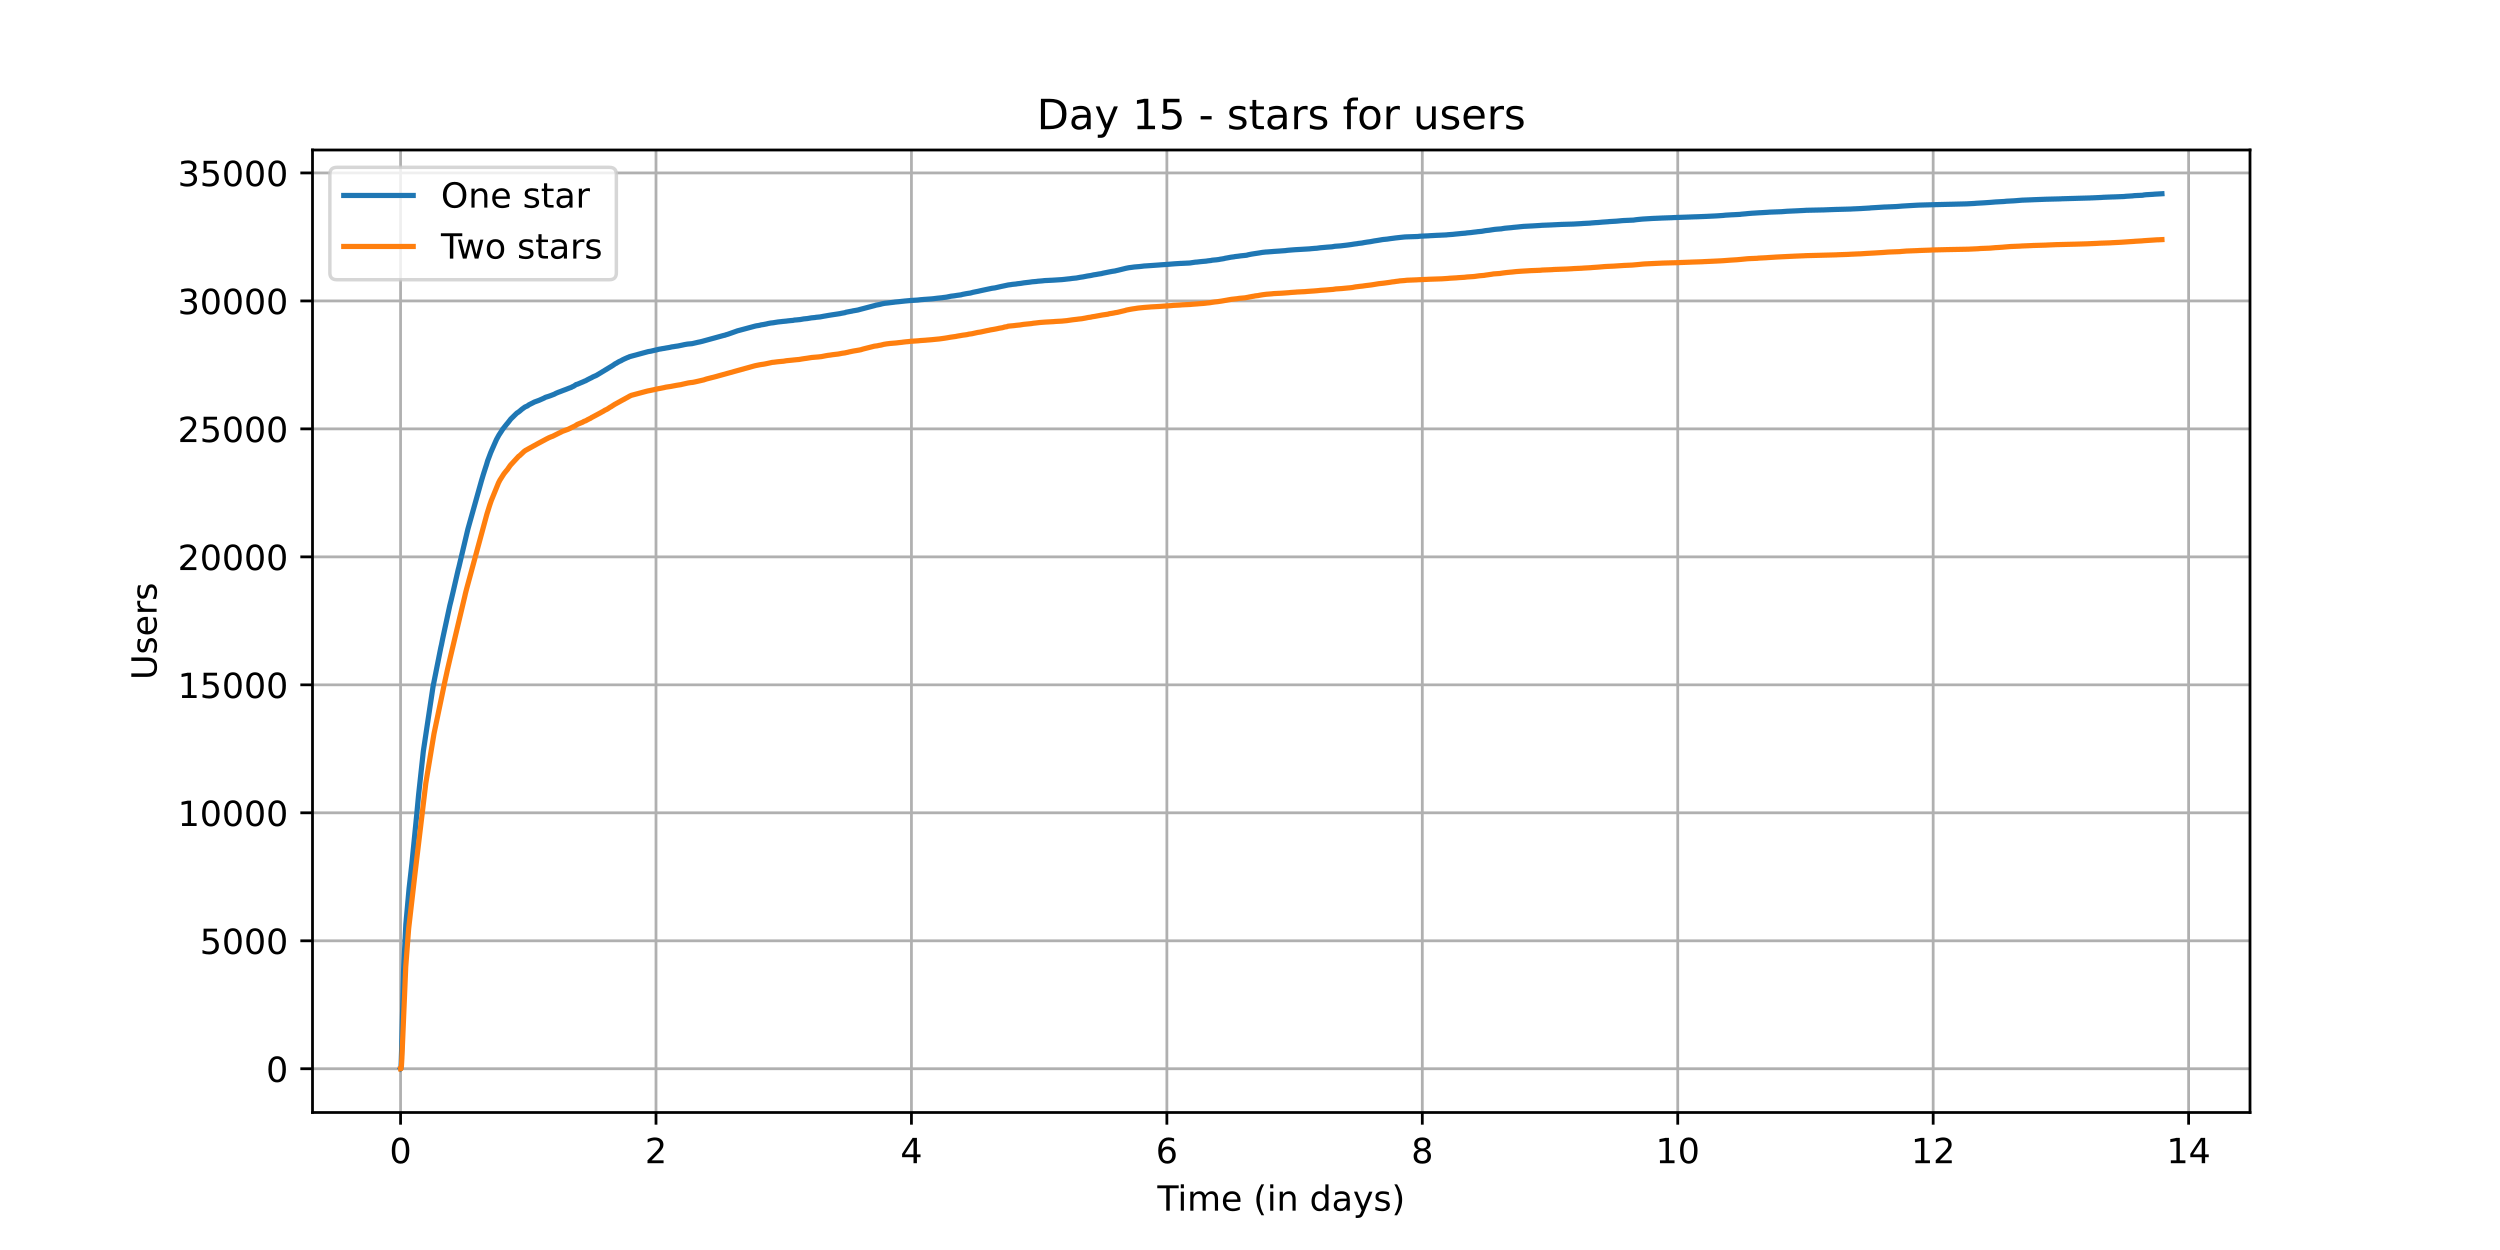 <?xml version="1.0" encoding="utf-8" standalone="no"?>
<!DOCTYPE svg PUBLIC "-//W3C//DTD SVG 1.1//EN"
  "http://www.w3.org/Graphics/SVG/1.1/DTD/svg11.dtd">
<!-- Created with matplotlib (https://matplotlib.org/) -->
<svg height="360pt" version="1.1" viewBox="0 0 720 360" width="720pt" xmlns="http://www.w3.org/2000/svg" xmlns:xlink="http://www.w3.org/1999/xlink">
 <defs>
  <style type="text/css">*{stroke-linecap:butt;stroke-linejoin:round;}</style>
 </defs>
 <g id="figure_1">
  <g id="patch_1">
   <path d="M 0 360 
L 720 360 
L 720 0 
L 0 0 
z
" style="fill:#ffffff;"/>
  </g>
  <g id="axes_1">
   <g id="patch_2">
    <path d="M 90 320.4 
L 648 320.4 
L 648 43.2 
L 90 43.2 
z
" style="fill:#ffffff;"/>
   </g>
   <g id="matplotlib.axis_1">
    <g id="xtick_1">
     <g id="line2d_1">
      <path clip-path="url(#p7040fe9ac1)" d="M 115.364 320.4 
L 115.364 43.2 
" style="fill:none;stroke:#b0b0b0;stroke-linecap:square;stroke-width:0.8;"/>
     </g>
     <g id="line2d_2">
      <defs>
       <path d="M 0 0 
L 0 3.5 
" id="m695f74aeda" style="stroke:#000000;stroke-width:0.8;"/>
      </defs>
      <g>
       <use style="stroke:#000000;stroke-width:0.8;" x="115.364" xlink:href="#m695f74aeda" y="320.4"/>
      </g>
     </g>
     <g id="text_1">
      <!-- 0 -->
      <g transform="translate(112.182 334.998)scale(0.1 -0.1)">
       <defs>
        <path d="M 31.781 66.406 
Q 24.172 66.406 20.328 58.906 
Q 16.5 51.422 16.5 36.375 
Q 16.5 21.391 20.328 13.891 
Q 24.172 6.391 31.781 6.391 
Q 39.453 6.391 43.281 13.891 
Q 47.125 21.391 47.125 36.375 
Q 47.125 51.422 43.281 58.906 
Q 39.453 66.406 31.781 66.406 
z
M 31.781 74.219 
Q 44.047 74.219 50.516 64.516 
Q 56.984 54.828 56.984 36.375 
Q 56.984 17.969 50.516 8.266 
Q 44.047 -1.422 31.781 -1.422 
Q 19.531 -1.422 13.062 8.266 
Q 6.594 17.969 6.594 36.375 
Q 6.594 54.828 13.062 64.516 
Q 19.531 74.219 31.781 74.219 
z
" id="DejaVuSans-48"/>
       </defs>
       <use xlink:href="#DejaVuSans-48"/>
      </g>
     </g>
    </g>
    <g id="xtick_2">
     <g id="line2d_3">
      <path clip-path="url(#p7040fe9ac1)" d="M 188.929 320.4 
L 188.929 43.2 
" style="fill:none;stroke:#b0b0b0;stroke-linecap:square;stroke-width:0.8;"/>
     </g>
     <g id="line2d_4">
      <g>
       <use style="stroke:#000000;stroke-width:0.8;" x="188.929" xlink:href="#m695f74aeda" y="320.4"/>
      </g>
     </g>
     <g id="text_2">
      <!-- 2 -->
      <g transform="translate(185.747 334.998)scale(0.1 -0.1)">
       <defs>
        <path d="M 19.188 8.297 
L 53.609 8.297 
L 53.609 0 
L 7.328 0 
L 7.328 8.297 
Q 12.938 14.109 22.625 23.891 
Q 32.328 33.688 34.812 36.531 
Q 39.547 41.844 41.422 45.531 
Q 43.312 49.219 43.312 52.781 
Q 43.312 58.594 39.234 62.25 
Q 35.156 65.922 28.609 65.922 
Q 23.969 65.922 18.812 64.312 
Q 13.672 62.703 7.812 59.422 
L 7.812 69.391 
Q 13.766 71.781 18.938 73 
Q 24.125 74.219 28.422 74.219 
Q 39.75 74.219 46.484 68.547 
Q 53.219 62.891 53.219 53.422 
Q 53.219 48.922 51.531 44.891 
Q 49.859 40.875 45.406 35.406 
Q 44.188 33.984 37.641 27.219 
Q 31.109 20.453 19.188 8.297 
z
" id="DejaVuSans-50"/>
       </defs>
       <use xlink:href="#DejaVuSans-50"/>
      </g>
     </g>
    </g>
    <g id="xtick_3">
     <g id="line2d_5">
      <path clip-path="url(#p7040fe9ac1)" d="M 262.494 320.4 
L 262.494 43.2 
" style="fill:none;stroke:#b0b0b0;stroke-linecap:square;stroke-width:0.8;"/>
     </g>
     <g id="line2d_6">
      <g>
       <use style="stroke:#000000;stroke-width:0.8;" x="262.494" xlink:href="#m695f74aeda" y="320.4"/>
      </g>
     </g>
     <g id="text_3">
      <!-- 4 -->
      <g transform="translate(259.312 334.998)scale(0.1 -0.1)">
       <defs>
        <path d="M 37.797 64.312 
L 12.891 25.391 
L 37.797 25.391 
z
M 35.203 72.906 
L 47.609 72.906 
L 47.609 25.391 
L 58.016 25.391 
L 58.016 17.188 
L 47.609 17.188 
L 47.609 0 
L 37.797 0 
L 37.797 17.188 
L 4.891 17.188 
L 4.891 26.703 
z
" id="DejaVuSans-52"/>
       </defs>
       <use xlink:href="#DejaVuSans-52"/>
      </g>
     </g>
    </g>
    <g id="xtick_4">
     <g id="line2d_7">
      <path clip-path="url(#p7040fe9ac1)" d="M 336.059 320.4 
L 336.059 43.2 
" style="fill:none;stroke:#b0b0b0;stroke-linecap:square;stroke-width:0.8;"/>
     </g>
     <g id="line2d_8">
      <g>
       <use style="stroke:#000000;stroke-width:0.8;" x="336.059" xlink:href="#m695f74aeda" y="320.4"/>
      </g>
     </g>
     <g id="text_4">
      <!-- 6 -->
      <g transform="translate(332.877 334.998)scale(0.1 -0.1)">
       <defs>
        <path d="M 33.016 40.375 
Q 26.375 40.375 22.484 35.828 
Q 18.609 31.297 18.609 23.391 
Q 18.609 15.531 22.484 10.953 
Q 26.375 6.391 33.016 6.391 
Q 39.656 6.391 43.531 10.953 
Q 47.406 15.531 47.406 23.391 
Q 47.406 31.297 43.531 35.828 
Q 39.656 40.375 33.016 40.375 
z
M 52.594 71.297 
L 52.594 62.312 
Q 48.875 64.062 45.094 64.984 
Q 41.312 65.922 37.594 65.922 
Q 27.828 65.922 22.672 59.328 
Q 17.531 52.734 16.797 39.406 
Q 19.672 43.656 24.016 45.922 
Q 28.375 48.188 33.594 48.188 
Q 44.578 48.188 50.953 41.516 
Q 57.328 34.859 57.328 23.391 
Q 57.328 12.156 50.688 5.359 
Q 44.047 -1.422 33.016 -1.422 
Q 20.359 -1.422 13.672 8.266 
Q 6.984 17.969 6.984 36.375 
Q 6.984 53.656 15.188 63.938 
Q 23.391 74.219 37.203 74.219 
Q 40.922 74.219 44.703 73.484 
Q 48.484 72.75 52.594 71.297 
z
" id="DejaVuSans-54"/>
       </defs>
       <use xlink:href="#DejaVuSans-54"/>
      </g>
     </g>
    </g>
    <g id="xtick_5">
     <g id="line2d_9">
      <path clip-path="url(#p7040fe9ac1)" d="M 409.624 320.4 
L 409.624 43.2 
" style="fill:none;stroke:#b0b0b0;stroke-linecap:square;stroke-width:0.8;"/>
     </g>
     <g id="line2d_10">
      <g>
       <use style="stroke:#000000;stroke-width:0.8;" x="409.624" xlink:href="#m695f74aeda" y="320.4"/>
      </g>
     </g>
     <g id="text_5">
      <!-- 8 -->
      <g transform="translate(406.442 334.998)scale(0.1 -0.1)">
       <defs>
        <path d="M 31.781 34.625 
Q 24.75 34.625 20.719 30.859 
Q 16.703 27.094 16.703 20.516 
Q 16.703 13.922 20.719 10.156 
Q 24.75 6.391 31.781 6.391 
Q 38.812 6.391 42.859 10.172 
Q 46.922 13.969 46.922 20.516 
Q 46.922 27.094 42.891 30.859 
Q 38.875 34.625 31.781 34.625 
z
M 21.922 38.812 
Q 15.578 40.375 12.031 44.719 
Q 8.5 49.078 8.5 55.328 
Q 8.5 64.062 14.719 69.141 
Q 20.953 74.219 31.781 74.219 
Q 42.672 74.219 48.875 69.141 
Q 55.078 64.062 55.078 55.328 
Q 55.078 49.078 51.531 44.719 
Q 48 40.375 41.703 38.812 
Q 48.828 37.156 52.797 32.312 
Q 56.781 27.484 56.781 20.516 
Q 56.781 9.906 50.312 4.234 
Q 43.844 -1.422 31.781 -1.422 
Q 19.734 -1.422 13.25 4.234 
Q 6.781 9.906 6.781 20.516 
Q 6.781 27.484 10.781 32.312 
Q 14.797 37.156 21.922 38.812 
z
M 18.312 54.391 
Q 18.312 48.734 21.844 45.562 
Q 25.391 42.391 31.781 42.391 
Q 38.141 42.391 41.719 45.562 
Q 45.312 48.734 45.312 54.391 
Q 45.312 60.062 41.719 63.234 
Q 38.141 66.406 31.781 66.406 
Q 25.391 66.406 21.844 63.234 
Q 18.312 60.062 18.312 54.391 
z
" id="DejaVuSans-56"/>
       </defs>
       <use xlink:href="#DejaVuSans-56"/>
      </g>
     </g>
    </g>
    <g id="xtick_6">
     <g id="line2d_11">
      <path clip-path="url(#p7040fe9ac1)" d="M 483.189 320.4 
L 483.189 43.2 
" style="fill:none;stroke:#b0b0b0;stroke-linecap:square;stroke-width:0.8;"/>
     </g>
     <g id="line2d_12">
      <g>
       <use style="stroke:#000000;stroke-width:0.8;" x="483.189" xlink:href="#m695f74aeda" y="320.4"/>
      </g>
     </g>
     <g id="text_6">
      <!-- 10 -->
      <g transform="translate(476.826 334.998)scale(0.1 -0.1)">
       <defs>
        <path d="M 12.406 8.297 
L 28.516 8.297 
L 28.516 63.922 
L 10.984 60.406 
L 10.984 69.391 
L 28.422 72.906 
L 38.281 72.906 
L 38.281 8.297 
L 54.391 8.297 
L 54.391 0 
L 12.406 0 
z
" id="DejaVuSans-49"/>
       </defs>
       <use xlink:href="#DejaVuSans-49"/>
       <use x="63.623" xlink:href="#DejaVuSans-48"/>
      </g>
     </g>
    </g>
    <g id="xtick_7">
     <g id="line2d_13">
      <path clip-path="url(#p7040fe9ac1)" d="M 556.754 320.4 
L 556.754 43.2 
" style="fill:none;stroke:#b0b0b0;stroke-linecap:square;stroke-width:0.8;"/>
     </g>
     <g id="line2d_14">
      <g>
       <use style="stroke:#000000;stroke-width:0.8;" x="556.754" xlink:href="#m695f74aeda" y="320.4"/>
      </g>
     </g>
     <g id="text_7">
      <!-- 12 -->
      <g transform="translate(550.391 334.998)scale(0.1 -0.1)">
       <use xlink:href="#DejaVuSans-49"/>
       <use x="63.623" xlink:href="#DejaVuSans-50"/>
      </g>
     </g>
    </g>
    <g id="xtick_8">
     <g id="line2d_15">
      <path clip-path="url(#p7040fe9ac1)" d="M 630.319 320.4 
L 630.319 43.2 
" style="fill:none;stroke:#b0b0b0;stroke-linecap:square;stroke-width:0.8;"/>
     </g>
     <g id="line2d_16">
      <g>
       <use style="stroke:#000000;stroke-width:0.8;" x="630.319" xlink:href="#m695f74aeda" y="320.4"/>
      </g>
     </g>
     <g id="text_8">
      <!-- 14 -->
      <g transform="translate(623.956 334.998)scale(0.1 -0.1)">
       <use xlink:href="#DejaVuSans-49"/>
       <use x="63.623" xlink:href="#DejaVuSans-52"/>
      </g>
     </g>
    </g>
    <g id="text_9">
     <!-- Time (in days) -->
     <g transform="translate(333.327 348.677)scale(0.1 -0.1)">
      <defs>
       <path d="M -0.297 72.906 
L 61.375 72.906 
L 61.375 64.594 
L 35.5 64.594 
L 35.5 0 
L 25.594 0 
L 25.594 64.594 
L -0.297 64.594 
z
" id="DejaVuSans-84"/>
       <path d="M 9.422 54.688 
L 18.406 54.688 
L 18.406 0 
L 9.422 0 
z
M 9.422 75.984 
L 18.406 75.984 
L 18.406 64.594 
L 9.422 64.594 
z
" id="DejaVuSans-105"/>
       <path d="M 52 44.188 
Q 55.375 50.25 60.062 53.125 
Q 64.75 56 71.094 56 
Q 79.641 56 84.281 50.016 
Q 88.922 44.047 88.922 33.016 
L 88.922 0 
L 79.891 0 
L 79.891 32.719 
Q 79.891 40.578 77.094 44.375 
Q 74.312 48.188 68.609 48.188 
Q 61.625 48.188 57.562 43.547 
Q 53.516 38.922 53.516 30.906 
L 53.516 0 
L 44.484 0 
L 44.484 32.719 
Q 44.484 40.625 41.703 44.406 
Q 38.922 48.188 33.109 48.188 
Q 26.219 48.188 22.156 43.531 
Q 18.109 38.875 18.109 30.906 
L 18.109 0 
L 9.078 0 
L 9.078 54.688 
L 18.109 54.688 
L 18.109 46.188 
Q 21.188 51.219 25.484 53.609 
Q 29.781 56 35.688 56 
Q 41.656 56 45.828 52.969 
Q 50 49.953 52 44.188 
z
" id="DejaVuSans-109"/>
       <path d="M 56.203 29.594 
L 56.203 25.203 
L 14.891 25.203 
Q 15.484 15.922 20.484 11.062 
Q 25.484 6.203 34.422 6.203 
Q 39.594 6.203 44.453 7.469 
Q 49.312 8.734 54.109 11.281 
L 54.109 2.781 
Q 49.266 0.734 44.188 -0.344 
Q 39.109 -1.422 33.891 -1.422 
Q 20.797 -1.422 13.156 6.188 
Q 5.516 13.812 5.516 26.812 
Q 5.516 40.234 12.766 48.109 
Q 20.016 56 32.328 56 
Q 43.359 56 49.781 48.891 
Q 56.203 41.797 56.203 29.594 
z
M 47.219 32.234 
Q 47.125 39.594 43.094 43.984 
Q 39.062 48.391 32.422 48.391 
Q 24.906 48.391 20.391 44.141 
Q 15.875 39.891 15.188 32.172 
z
" id="DejaVuSans-101"/>
       <path id="DejaVuSans-32"/>
       <path d="M 31 75.875 
Q 24.469 64.656 21.281 53.656 
Q 18.109 42.672 18.109 31.391 
Q 18.109 20.125 21.312 9.062 
Q 24.516 -2 31 -13.188 
L 23.188 -13.188 
Q 15.875 -1.703 12.234 9.375 
Q 8.594 20.453 8.594 31.391 
Q 8.594 42.281 12.203 53.312 
Q 15.828 64.359 23.188 75.875 
z
" id="DejaVuSans-40"/>
       <path d="M 54.891 33.016 
L 54.891 0 
L 45.906 0 
L 45.906 32.719 
Q 45.906 40.484 42.875 44.328 
Q 39.844 48.188 33.797 48.188 
Q 26.516 48.188 22.312 43.547 
Q 18.109 38.922 18.109 30.906 
L 18.109 0 
L 9.078 0 
L 9.078 54.688 
L 18.109 54.688 
L 18.109 46.188 
Q 21.344 51.125 25.703 53.562 
Q 30.078 56 35.797 56 
Q 45.219 56 50.047 50.172 
Q 54.891 44.344 54.891 33.016 
z
" id="DejaVuSans-110"/>
       <path d="M 45.406 46.391 
L 45.406 75.984 
L 54.391 75.984 
L 54.391 0 
L 45.406 0 
L 45.406 8.203 
Q 42.578 3.328 38.25 0.953 
Q 33.938 -1.422 27.875 -1.422 
Q 17.969 -1.422 11.734 6.484 
Q 5.516 14.406 5.516 27.297 
Q 5.516 40.188 11.734 48.094 
Q 17.969 56 27.875 56 
Q 33.938 56 38.25 53.625 
Q 42.578 51.266 45.406 46.391 
z
M 14.797 27.297 
Q 14.797 17.391 18.875 11.75 
Q 22.953 6.109 30.078 6.109 
Q 37.203 6.109 41.297 11.75 
Q 45.406 17.391 45.406 27.297 
Q 45.406 37.203 41.297 42.844 
Q 37.203 48.484 30.078 48.484 
Q 22.953 48.484 18.875 42.844 
Q 14.797 37.203 14.797 27.297 
z
" id="DejaVuSans-100"/>
       <path d="M 34.281 27.484 
Q 23.391 27.484 19.188 25 
Q 14.984 22.516 14.984 16.5 
Q 14.984 11.719 18.141 8.906 
Q 21.297 6.109 26.703 6.109 
Q 34.188 6.109 38.703 11.406 
Q 43.219 16.703 43.219 25.484 
L 43.219 27.484 
z
M 52.203 31.203 
L 52.203 0 
L 43.219 0 
L 43.219 8.297 
Q 40.141 3.328 35.547 0.953 
Q 30.953 -1.422 24.312 -1.422 
Q 15.922 -1.422 10.953 3.297 
Q 6 8.016 6 15.922 
Q 6 25.141 12.172 29.828 
Q 18.359 34.516 30.609 34.516 
L 43.219 34.516 
L 43.219 35.406 
Q 43.219 41.609 39.141 45 
Q 35.062 48.391 27.688 48.391 
Q 23 48.391 18.547 47.266 
Q 14.109 46.141 10.016 43.891 
L 10.016 52.203 
Q 14.938 54.109 19.578 55.047 
Q 24.219 56 28.609 56 
Q 40.484 56 46.344 49.844 
Q 52.203 43.703 52.203 31.203 
z
" id="DejaVuSans-97"/>
       <path d="M 32.172 -5.078 
Q 28.375 -14.844 24.75 -17.812 
Q 21.141 -20.797 15.094 -20.797 
L 7.906 -20.797 
L 7.906 -13.281 
L 13.188 -13.281 
Q 16.891 -13.281 18.938 -11.516 
Q 21 -9.766 23.484 -3.219 
L 25.094 0.875 
L 2.984 54.688 
L 12.5 54.688 
L 29.594 11.922 
L 46.688 54.688 
L 56.203 54.688 
z
" id="DejaVuSans-121"/>
       <path d="M 44.281 53.078 
L 44.281 44.578 
Q 40.484 46.531 36.375 47.5 
Q 32.281 48.484 27.875 48.484 
Q 21.188 48.484 17.844 46.438 
Q 14.5 44.391 14.5 40.281 
Q 14.5 37.156 16.891 35.375 
Q 19.281 33.594 26.516 31.984 
L 29.594 31.297 
Q 39.156 29.25 43.188 25.516 
Q 47.219 21.781 47.219 15.094 
Q 47.219 7.469 41.188 3.016 
Q 35.156 -1.422 24.609 -1.422 
Q 20.219 -1.422 15.453 -0.562 
Q 10.688 0.297 5.422 2 
L 5.422 11.281 
Q 10.406 8.688 15.234 7.391 
Q 20.062 6.109 24.812 6.109 
Q 31.156 6.109 34.562 8.281 
Q 37.984 10.453 37.984 14.406 
Q 37.984 18.062 35.516 20.016 
Q 33.062 21.969 24.703 23.781 
L 21.578 24.516 
Q 13.234 26.266 9.516 29.906 
Q 5.812 33.547 5.812 39.891 
Q 5.812 47.609 11.281 51.797 
Q 16.75 56 26.812 56 
Q 31.781 56 36.172 55.266 
Q 40.578 54.547 44.281 53.078 
z
" id="DejaVuSans-115"/>
       <path d="M 8.016 75.875 
L 15.828 75.875 
Q 23.141 64.359 26.781 53.312 
Q 30.422 42.281 30.422 31.391 
Q 30.422 20.453 26.781 9.375 
Q 23.141 -1.703 15.828 -13.188 
L 8.016 -13.188 
Q 14.5 -2 17.703 9.062 
Q 20.906 20.125 20.906 31.391 
Q 20.906 42.672 17.703 53.656 
Q 14.5 64.656 8.016 75.875 
z
" id="DejaVuSans-41"/>
      </defs>
      <use xlink:href="#DejaVuSans-84"/>
      <use x="57.959" xlink:href="#DejaVuSans-105"/>
      <use x="85.742" xlink:href="#DejaVuSans-109"/>
      <use x="183.154" xlink:href="#DejaVuSans-101"/>
      <use x="244.678" xlink:href="#DejaVuSans-32"/>
      <use x="276.465" xlink:href="#DejaVuSans-40"/>
      <use x="315.479" xlink:href="#DejaVuSans-105"/>
      <use x="343.262" xlink:href="#DejaVuSans-110"/>
      <use x="406.641" xlink:href="#DejaVuSans-32"/>
      <use x="438.428" xlink:href="#DejaVuSans-100"/>
      <use x="501.904" xlink:href="#DejaVuSans-97"/>
      <use x="563.184" xlink:href="#DejaVuSans-121"/>
      <use x="622.363" xlink:href="#DejaVuSans-115"/>
      <use x="674.463" xlink:href="#DejaVuSans-41"/>
     </g>
    </g>
   </g>
   <g id="matplotlib.axis_2">
    <g id="ytick_1">
     <g id="line2d_17">
      <path clip-path="url(#p7040fe9ac1)" d="M 90 307.8 
L 648 307.8 
" style="fill:none;stroke:#b0b0b0;stroke-linecap:square;stroke-width:0.8;"/>
     </g>
     <g id="line2d_18">
      <defs>
       <path d="M 0 0 
L -3.5 0 
" id="m2a564eb47e" style="stroke:#000000;stroke-width:0.8;"/>
      </defs>
      <g>
       <use style="stroke:#000000;stroke-width:0.8;" x="90" xlink:href="#m2a564eb47e" y="307.8"/>
      </g>
     </g>
     <g id="text_10">
      <!-- 0 -->
      <g transform="translate(76.638 311.599)scale(0.1 -0.1)">
       <use xlink:href="#DejaVuSans-48"/>
      </g>
     </g>
    </g>
    <g id="ytick_2">
     <g id="line2d_19">
      <path clip-path="url(#p7040fe9ac1)" d="M 90 270.944 
L 648 270.944 
" style="fill:none;stroke:#b0b0b0;stroke-linecap:square;stroke-width:0.8;"/>
     </g>
     <g id="line2d_20">
      <g>
       <use style="stroke:#000000;stroke-width:0.8;" x="90" xlink:href="#m2a564eb47e" y="270.944"/>
      </g>
     </g>
     <g id="text_11">
      <!-- 5000 -->
      <g transform="translate(57.55 274.743)scale(0.1 -0.1)">
       <defs>
        <path d="M 10.797 72.906 
L 49.516 72.906 
L 49.516 64.594 
L 19.828 64.594 
L 19.828 46.734 
Q 21.969 47.469 24.109 47.828 
Q 26.266 48.188 28.422 48.188 
Q 40.625 48.188 47.75 41.5 
Q 54.891 34.812 54.891 23.391 
Q 54.891 11.625 47.562 5.094 
Q 40.234 -1.422 26.906 -1.422 
Q 22.312 -1.422 17.547 -0.641 
Q 12.797 0.141 7.719 1.703 
L 7.719 11.625 
Q 12.109 9.234 16.797 8.062 
Q 21.484 6.891 26.703 6.891 
Q 35.156 6.891 40.078 11.328 
Q 45.016 15.766 45.016 23.391 
Q 45.016 31 40.078 35.438 
Q 35.156 39.891 26.703 39.891 
Q 22.75 39.891 18.812 39.016 
Q 14.891 38.141 10.797 36.281 
z
" id="DejaVuSans-53"/>
       </defs>
       <use xlink:href="#DejaVuSans-53"/>
       <use x="63.623" xlink:href="#DejaVuSans-48"/>
       <use x="127.246" xlink:href="#DejaVuSans-48"/>
       <use x="190.869" xlink:href="#DejaVuSans-48"/>
      </g>
     </g>
    </g>
    <g id="ytick_3">
     <g id="line2d_21">
      <path clip-path="url(#p7040fe9ac1)" d="M 90 234.088 
L 648 234.088 
" style="fill:none;stroke:#b0b0b0;stroke-linecap:square;stroke-width:0.8;"/>
     </g>
     <g id="line2d_22">
      <g>
       <use style="stroke:#000000;stroke-width:0.8;" x="90" xlink:href="#m2a564eb47e" y="234.088"/>
      </g>
     </g>
     <g id="text_12">
      <!-- 10000 -->
      <g transform="translate(51.188 237.887)scale(0.1 -0.1)">
       <use xlink:href="#DejaVuSans-49"/>
       <use x="63.623" xlink:href="#DejaVuSans-48"/>
       <use x="127.246" xlink:href="#DejaVuSans-48"/>
       <use x="190.869" xlink:href="#DejaVuSans-48"/>
       <use x="254.492" xlink:href="#DejaVuSans-48"/>
      </g>
     </g>
    </g>
    <g id="ytick_4">
     <g id="line2d_23">
      <path clip-path="url(#p7040fe9ac1)" d="M 90 197.232 
L 648 197.232 
" style="fill:none;stroke:#b0b0b0;stroke-linecap:square;stroke-width:0.8;"/>
     </g>
     <g id="line2d_24">
      <g>
       <use style="stroke:#000000;stroke-width:0.8;" x="90" xlink:href="#m2a564eb47e" y="197.232"/>
      </g>
     </g>
     <g id="text_13">
      <!-- 15000 -->
      <g transform="translate(51.188 201.031)scale(0.1 -0.1)">
       <use xlink:href="#DejaVuSans-49"/>
       <use x="63.623" xlink:href="#DejaVuSans-53"/>
       <use x="127.246" xlink:href="#DejaVuSans-48"/>
       <use x="190.869" xlink:href="#DejaVuSans-48"/>
       <use x="254.492" xlink:href="#DejaVuSans-48"/>
      </g>
     </g>
    </g>
    <g id="ytick_5">
     <g id="line2d_25">
      <path clip-path="url(#p7040fe9ac1)" d="M 90 160.376 
L 648 160.376 
" style="fill:none;stroke:#b0b0b0;stroke-linecap:square;stroke-width:0.8;"/>
     </g>
     <g id="line2d_26">
      <g>
       <use style="stroke:#000000;stroke-width:0.8;" x="90" xlink:href="#m2a564eb47e" y="160.376"/>
      </g>
     </g>
     <g id="text_14">
      <!-- 20000 -->
      <g transform="translate(51.188 164.175)scale(0.1 -0.1)">
       <use xlink:href="#DejaVuSans-50"/>
       <use x="63.623" xlink:href="#DejaVuSans-48"/>
       <use x="127.246" xlink:href="#DejaVuSans-48"/>
       <use x="190.869" xlink:href="#DejaVuSans-48"/>
       <use x="254.492" xlink:href="#DejaVuSans-48"/>
      </g>
     </g>
    </g>
    <g id="ytick_6">
     <g id="line2d_27">
      <path clip-path="url(#p7040fe9ac1)" d="M 90 123.519 
L 648 123.519 
" style="fill:none;stroke:#b0b0b0;stroke-linecap:square;stroke-width:0.8;"/>
     </g>
     <g id="line2d_28">
      <g>
       <use style="stroke:#000000;stroke-width:0.8;" x="90" xlink:href="#m2a564eb47e" y="123.519"/>
      </g>
     </g>
     <g id="text_15">
      <!-- 25000 -->
      <g transform="translate(51.188 127.319)scale(0.1 -0.1)">
       <use xlink:href="#DejaVuSans-50"/>
       <use x="63.623" xlink:href="#DejaVuSans-53"/>
       <use x="127.246" xlink:href="#DejaVuSans-48"/>
       <use x="190.869" xlink:href="#DejaVuSans-48"/>
       <use x="254.492" xlink:href="#DejaVuSans-48"/>
      </g>
     </g>
    </g>
    <g id="ytick_7">
     <g id="line2d_29">
      <path clip-path="url(#p7040fe9ac1)" d="M 90 86.663 
L 648 86.663 
" style="fill:none;stroke:#b0b0b0;stroke-linecap:square;stroke-width:0.8;"/>
     </g>
     <g id="line2d_30">
      <g>
       <use style="stroke:#000000;stroke-width:0.8;" x="90" xlink:href="#m2a564eb47e" y="86.663"/>
      </g>
     </g>
     <g id="text_16">
      <!-- 30000 -->
      <g transform="translate(51.188 90.463)scale(0.1 -0.1)">
       <defs>
        <path d="M 40.578 39.312 
Q 47.656 37.797 51.625 33 
Q 55.609 28.219 55.609 21.188 
Q 55.609 10.406 48.188 4.484 
Q 40.766 -1.422 27.094 -1.422 
Q 22.516 -1.422 17.656 -0.516 
Q 12.797 0.391 7.625 2.203 
L 7.625 11.719 
Q 11.719 9.328 16.594 8.109 
Q 21.484 6.891 26.812 6.891 
Q 36.078 6.891 40.938 10.547 
Q 45.797 14.203 45.797 21.188 
Q 45.797 27.641 41.281 31.266 
Q 36.766 34.906 28.719 34.906 
L 20.219 34.906 
L 20.219 43.016 
L 29.109 43.016 
Q 36.375 43.016 40.234 45.922 
Q 44.094 48.828 44.094 54.297 
Q 44.094 59.906 40.109 62.906 
Q 36.141 65.922 28.719 65.922 
Q 24.656 65.922 20.016 65.031 
Q 15.375 64.156 9.812 62.312 
L 9.812 71.094 
Q 15.438 72.656 20.344 73.438 
Q 25.25 74.219 29.594 74.219 
Q 40.828 74.219 47.359 69.109 
Q 53.906 64.016 53.906 55.328 
Q 53.906 49.266 50.438 45.094 
Q 46.969 40.922 40.578 39.312 
z
" id="DejaVuSans-51"/>
       </defs>
       <use xlink:href="#DejaVuSans-51"/>
       <use x="63.623" xlink:href="#DejaVuSans-48"/>
       <use x="127.246" xlink:href="#DejaVuSans-48"/>
       <use x="190.869" xlink:href="#DejaVuSans-48"/>
       <use x="254.492" xlink:href="#DejaVuSans-48"/>
      </g>
     </g>
    </g>
    <g id="ytick_8">
     <g id="line2d_31">
      <path clip-path="url(#p7040fe9ac1)" d="M 90 49.807 
L 648 49.807 
" style="fill:none;stroke:#b0b0b0;stroke-linecap:square;stroke-width:0.8;"/>
     </g>
     <g id="line2d_32">
      <g>
       <use style="stroke:#000000;stroke-width:0.8;" x="90" xlink:href="#m2a564eb47e" y="49.807"/>
      </g>
     </g>
     <g id="text_17">
      <!-- 35000 -->
      <g transform="translate(51.188 53.606)scale(0.1 -0.1)">
       <use xlink:href="#DejaVuSans-51"/>
       <use x="63.623" xlink:href="#DejaVuSans-53"/>
       <use x="127.246" xlink:href="#DejaVuSans-48"/>
       <use x="190.869" xlink:href="#DejaVuSans-48"/>
       <use x="254.492" xlink:href="#DejaVuSans-48"/>
      </g>
     </g>
    </g>
    <g id="text_18">
     <!-- Users -->
     <g transform="translate(45.108 195.801)rotate(-90)scale(0.1 -0.1)">
      <defs>
       <path d="M 8.688 72.906 
L 18.609 72.906 
L 18.609 28.609 
Q 18.609 16.891 22.844 11.734 
Q 27.094 6.594 36.625 6.594 
Q 46.094 6.594 50.344 11.734 
Q 54.594 16.891 54.594 28.609 
L 54.594 72.906 
L 64.5 72.906 
L 64.5 27.391 
Q 64.5 13.141 57.438 5.859 
Q 50.391 -1.422 36.625 -1.422 
Q 22.797 -1.422 15.734 5.859 
Q 8.688 13.141 8.688 27.391 
z
" id="DejaVuSans-85"/>
       <path d="M 41.109 46.297 
Q 39.594 47.172 37.812 47.578 
Q 36.031 48 33.891 48 
Q 26.266 48 22.188 43.047 
Q 18.109 38.094 18.109 28.812 
L 18.109 0 
L 9.078 0 
L 9.078 54.688 
L 18.109 54.688 
L 18.109 46.188 
Q 20.953 51.172 25.484 53.578 
Q 30.031 56 36.531 56 
Q 37.453 56 38.578 55.875 
Q 39.703 55.766 41.062 55.516 
z
" id="DejaVuSans-114"/>
      </defs>
      <use xlink:href="#DejaVuSans-85"/>
      <use x="73.193" xlink:href="#DejaVuSans-115"/>
      <use x="125.293" xlink:href="#DejaVuSans-101"/>
      <use x="186.816" xlink:href="#DejaVuSans-114"/>
      <use x="227.93" xlink:href="#DejaVuSans-115"/>
     </g>
    </g>
   </g>
   <g id="line2d_33">
    <path clip-path="url(#p7040fe9ac1)" d="M 115.364 307.8 
L 115.436 307.741 
L 115.513 307.048 
L 115.69 301.527 
L 116.221 279.671 
L 116.88 266.234 
L 117.816 255.877 
L 118.628 248.705 
L 120.047 234.338 
L 120.556 228.913 
L 121.924 216.33 
L 124.733 197.615 
L 124.885 196.893 
L 126.961 186.47 
L 127.138 185.71 
L 127.518 183.809 
L 129.543 174.396 
L 129.948 172.767 
L 130.455 170.607 
L 131.973 164.01 
L 132.151 163.346 
L 134.733 152.459 
L 134.884 151.913 
L 138.683 138.372 
L 139.24 136.53 
L 139.595 135.424 
L 139.949 134.318 
L 140.076 133.942 
L 140.455 132.667 
L 140.709 132.011 
L 141.342 130.323 
L 141.722 129.446 
L 142.532 127.603 
L 142.633 127.375 
L 143.013 126.52 
L 143.14 126.298 
L 143.672 125.325 
L 144.532 124.013 
L 144.609 123.873 
L 144.836 123.542 
L 145.824 122.281 
L 146.28 121.743 
L 146.609 121.323 
L 147.09 120.696 
L 148.508 119.303 
L 148.863 118.964 
L 149.192 118.758 
L 149.571 118.485 
L 149.774 118.315 
L 150.306 117.858 
L 151.192 117.217 
L 151.9 116.907 
L 152.305 116.598 
L 153.647 115.927 
L 153.824 115.816 
L 155.242 115.293 
L 156.077 114.925 
L 156.735 114.63 
L 156.912 114.519 
L 157.14 114.409 
L 157.596 114.269 
L 157.95 114.158 
L 158.482 113.974 
L 159.646 113.524 
L 159.899 113.384 
L 160.102 113.273 
L 160.886 112.942 
L 161.215 112.831 
L 162.329 112.396 
L 162.911 112.182 
L 164 111.748 
L 164.532 111.563 
L 164.684 111.46 
L 164.937 111.335 
L 165.216 111.224 
L 165.925 110.745 
L 166.33 110.642 
L 167.14 110.295 
L 167.976 109.949 
L 168.33 109.779 
L 168.634 109.669 
L 169.039 109.448 
L 169.216 109.345 
L 169.672 109.116 
L 169.925 108.983 
L 170.431 108.747 
L 170.634 108.615 
L 170.887 108.49 
L 171.647 108.165 
L 171.875 108.04 
L 176.459 105.268 
L 177.219 104.738 
L 177.472 104.634 
L 177.801 104.421 
L 178.283 104.14 
L 178.916 103.86 
L 179.22 103.669 
L 179.776 103.396 
L 180.688 102.991 
L 180.992 102.887 
L 181.22 102.762 
L 181.574 102.651 
L 186.714 101.258 
L 187.423 101.148 
L 189.802 100.573 
L 190.486 100.462 
L 190.689 100.418 
L 191.423 100.307 
L 191.65 100.256 
L 192.537 100.108 
L 193.095 100.005 
L 193.348 99.924 
L 194.108 99.821 
L 194.412 99.762 
L 195.223 99.651 
L 196.64 99.357 
L 197.121 99.246 
L 198.032 99.091 
L 199.248 98.981 
L 201.096 98.56 
L 201.653 98.45 
L 201.88 98.391 
L 202.336 98.28 
L 202.564 98.214 
L 208.361 96.622 
L 208.817 96.526 
L 209.019 96.43 
L 209.374 96.334 
L 209.627 96.261 
L 211.552 95.582 
L 212.109 95.383 
L 212.412 95.273 
L 212.793 95.177 
L 217.453 93.924 
L 217.909 93.821 
L 218.162 93.791 
L 218.795 93.681 
L 219.2 93.563 
L 219.909 93.46 
L 220.238 93.393 
L 220.769 93.29 
L 221.149 93.187 
L 221.731 93.076 
L 222.035 93.025 
L 222.617 92.966 
L 223.276 92.855 
L 224.111 92.722 
L 225.073 92.619 
L 225.351 92.582 
L 226.515 92.472 
L 226.794 92.428 
L 227.832 92.317 
L 228.338 92.28 
L 228.844 92.17 
L 229.325 92.14 
L 230.464 92.03 
L 231.477 91.845 
L 232.54 91.742 
L 232.742 91.705 
L 233.679 91.543 
L 234.767 91.44 
L 234.995 91.388 
L 236.16 91.278 
L 237.324 91.057 
L 237.957 90.953 
L 238.261 90.894 
L 238.919 90.784 
L 239.754 90.651 
L 240.489 90.541 
L 241.273 90.423 
L 241.932 90.319 
L 242.286 90.238 
L 243.374 90.039 
L 243.628 89.929 
L 244.741 89.715 
L 245.374 89.604 
L 245.602 89.538 
L 246.514 89.383 
L 247.122 89.273 
L 247.552 89.147 
L 251.96 87.99 
L 252.289 87.88 
L 253.301 87.695 
L 253.733 87.585 
L 254.112 87.482 
L 254.67 87.378 
L 254.822 87.349 
L 255.86 87.238 
L 256.543 87.15 
L 257.48 87.039 
L 257.759 86.995 
L 258.923 86.884 
L 259.556 86.811 
L 260.568 86.7 
L 261.125 86.649 
L 262.366 86.538 
L 262.594 86.523 
L 264.316 86.413 
L 264.974 86.332 
L 266.29 86.221 
L 266.771 86.192 
L 268.265 86.081 
L 268.847 86.022 
L 269.733 85.911 
L 270.34 85.845 
L 271.378 85.735 
L 271.656 85.69 
L 272.568 85.58 
L 273.884 85.307 
L 274.745 85.204 
L 275.023 85.16 
L 275.682 85.056 
L 275.96 85.02 
L 276.77 84.909 
L 277.2 84.784 
L 278.39 84.555 
L 279.124 84.445 
L 279.403 84.408 
L 279.808 84.305 
L 280.213 84.187 
L 280.695 84.091 
L 280.897 84.047 
L 281.429 83.943 
L 281.732 83.884 
L 282.188 83.774 
L 283.707 83.442 
L 284.238 83.332 
L 285.707 83.022 
L 286.542 82.911 
L 288.39 82.491 
L 288.922 82.381 
L 290.39 82.064 
L 291.225 81.96 
L 291.529 81.902 
L 292.642 81.791 
L 292.972 81.725 
L 293.934 81.621 
L 294.238 81.57 
L 294.896 81.459 
L 295.528 81.386 
L 296.49 81.275 
L 297.275 81.157 
L 298.515 81.054 
L 298.819 81.002 
L 300.161 80.892 
L 300.819 80.811 
L 303.123 80.7 
L 303.604 80.671 
L 305.325 80.56 
L 305.806 80.53 
L 306.793 80.427 
L 307.072 80.39 
L 308.135 80.28 
L 308.868 80.177 
L 309.983 80.066 
L 311.122 79.852 
L 311.906 79.742 
L 313.172 79.491 
L 313.881 79.388 
L 314.185 79.336 
L 314.691 79.226 
L 314.919 79.167 
L 315.678 79.056 
L 316.26 78.946 
L 316.539 78.901 
L 317.222 78.798 
L 317.627 78.688 
L 318.159 78.577 
L 318.463 78.518 
L 318.995 78.408 
L 319.324 78.341 
L 320.387 78.142 
L 321.096 78.039 
L 321.475 77.943 
L 321.982 77.833 
L 324.261 77.272 
L 324.817 77.162 
L 325.121 77.103 
L 325.982 76.992 
L 326.716 76.889 
L 328.083 76.779 
L 328.69 76.712 
L 329.576 76.602 
L 330.032 76.579 
L 331.652 76.469 
L 332.159 76.432 
L 333.703 76.321 
L 334.234 76.277 
L 335.829 76.167 
L 336.335 76.13 
L 337.727 76.019 
L 338.259 75.975 
L 340.005 75.864 
L 340.436 75.85 
L 342.689 75.739 
L 343.499 75.614 
L 344.26 75.503 
L 344.741 75.474 
L 345.678 75.363 
L 346.26 75.304 
L 347.45 75.201 
L 347.779 75.135 
L 348.766 75.024 
L 349.121 74.936 
L 350.335 74.825 
L 350.993 74.744 
L 351.525 74.633 
L 351.804 74.597 
L 352.462 74.486 
L 352.841 74.383 
L 353.474 74.272 
L 354.563 74.066 
L 355.398 73.963 
L 355.626 73.904 
L 356.588 73.793 
L 357.347 73.683 
L 358.436 73.572 
L 359.044 73.506 
L 359.348 73.41 
L 359.576 73.358 
L 360.082 73.255 
L 360.386 73.196 
L 361.07 73.086 
L 361.855 72.968 
L 362.59 72.857 
L 363.527 72.695 
L 364.539 72.584 
L 364.995 72.562 
L 366.388 72.452 
L 366.92 72.407 
L 368.616 72.297 
L 368.87 72.275 
L 370.262 72.171 
L 370.566 72.12 
L 371.148 72.061 
L 372.515 71.95 
L 373.021 71.913 
L 374.97 71.803 
L 375.451 71.773 
L 377.198 71.67 
L 377.476 71.633 
L 378.742 71.523 
L 379.198 71.501 
L 379.982 71.39 
L 380.261 71.353 
L 381.526 71.243 
L 382.083 71.191 
L 383.577 71.081 
L 384.488 70.926 
L 386.057 70.815 
L 386.715 70.734 
L 387.677 70.624 
L 388.36 70.535 
L 389.171 70.425 
L 390.031 70.284 
L 390.842 70.181 
L 391.171 70.115 
L 392.057 70.012 
L 392.335 69.975 
L 392.867 69.864 
L 393.778 69.717 
L 394.639 69.606 
L 395.829 69.378 
L 396.589 69.267 
L 397.475 69.12 
L 398.108 69.009 
L 398.387 68.972 
L 399.526 68.862 
L 400.337 68.736 
L 401.198 68.626 
L 401.907 68.53 
L 402.894 68.42 
L 403.502 68.353 
L 404.591 68.243 
L 405.047 68.221 
L 408.312 68.11 
L 408.97 68.029 
L 411.349 67.918 
L 411.856 67.881 
L 413.906 67.771 
L 414.336 67.756 
L 416.589 67.653 
L 416.868 67.609 
L 418.437 67.498 
L 419.07 67.424 
L 420.21 67.314 
L 420.817 67.248 
L 422.104 67.144 
L 422.407 67.085 
L 423.648 66.975 
L 424.356 66.879 
L 425.268 66.776 
L 425.546 66.732 
L 426.736 66.621 
L 427.824 66.422 
L 428.862 66.311 
L 429.697 66.179 
L 430.431 66.068 
L 431.014 66.009 
L 432.381 65.906 
L 432.71 65.84 
L 433.419 65.729 
L 433.976 65.677 
L 435.217 65.567 
L 435.875 65.486 
L 437.091 65.375 
L 437.699 65.309 
L 438.788 65.198 
L 439.244 65.176 
L 441.346 65.066 
L 441.827 65.036 
L 443.65 64.926 
L 443.903 64.896 
L 446.612 64.786 
L 447.067 64.763 
L 449.295 64.653 
L 449.751 64.631 
L 453.193 64.528 
L 453.421 64.513 
L 455.421 64.402 
L 455.952 64.358 
L 458.003 64.255 
L 458.281 64.218 
L 459.698 64.107 
L 460.129 64.093 
L 461.293 63.989 
L 461.546 63.967 
L 463.141 63.857 
L 463.42 63.82 
L 465.369 63.709 
L 465.9 63.665 
L 467.065 63.555 
L 467.571 63.518 
L 469.977 63.407 
L 470.407 63.392 
L 471.141 63.282 
L 471.749 63.215 
L 472.889 63.105 
L 473.395 63.068 
L 475.269 62.957 
L 475.775 62.921 
L 478.232 62.817 
L 478.46 62.803 
L 481.598 62.692 
L 481.852 62.67 
L 484.965 62.559 
L 485.396 62.545 
L 488.383 62.434 
L 488.788 62.427 
L 491.547 62.316 
L 492.003 62.294 
L 494.256 62.183 
L 494.737 62.154 
L 496.306 62.043 
L 496.939 61.97 
L 498.762 61.859 
L 499.192 61.844 
L 501.242 61.734 
L 501.445 61.69 
L 502.736 61.579 
L 503.343 61.513 
L 504.66 61.402 
L 505.115 61.38 
L 506.812 61.269 
L 507.243 61.255 
L 509.041 61.144 
L 509.572 61.1 
L 512.56 60.989 
L 512.991 60.975 
L 514.409 60.864 
L 514.661 60.842 
L 517.117 60.731 
L 517.573 60.709 
L 519.724 60.599 
L 520.23 60.562 
L 525.344 60.451 
L 525.799 60.429 
L 528.71 60.319 
L 529.115 60.311 
L 533.065 60.201 
L 533.545 60.171 
L 535.975 60.061 
L 536.482 60.024 
L 538.457 59.913 
L 538.736 59.869 
L 540.583 59.758 
L 541.065 59.729 
L 542.812 59.618 
L 543.217 59.611 
L 545.824 59.5 
L 546.279 59.478 
L 547.596 59.368 
L 547.849 59.346 
L 549.722 59.235 
L 550.203 59.206 
L 552.152 59.095 
L 552.608 59.073 
L 556.481 58.962 
L 556.911 58.948 
L 561.443 58.837 
L 561.848 58.83 
L 566.126 58.719 
L 566.557 58.704 
L 568.608 58.594 
L 569.165 58.542 
L 571.063 58.432 
L 571.544 58.402 
L 573.19 58.291 
L 573.443 58.269 
L 574.76 58.159 
L 575.215 58.137 
L 577.215 58.026 
L 577.848 57.952 
L 579.924 57.842 
L 580.43 57.805 
L 581.797 57.694 
L 582.329 57.65 
L 585.164 57.54 
L 585.62 57.517 
L 588.557 57.407 
L 589.012 57.385 
L 593.392 57.274 
L 593.873 57.245 
L 597.746 57.134 
L 598.177 57.119 
L 602.05 57.009 
L 602.303 56.987 
L 602.708 56.979 
L 605.189 56.869 
L 605.721 56.825 
L 608.506 56.714 
L 608.911 56.707 
L 611.696 56.596 
L 612.304 56.53 
L 614.102 56.419 
L 614.76 56.338 
L 617.065 56.235 
L 617.42 56.154 
L 618.053 56.08 
L 620.003 55.97 
L 620.56 55.918 
L 622.535 55.807 
L 622.636 55.8 
L 622.636 55.8 
" style="fill:none;stroke:#1f77b4;stroke-linecap:square;stroke-width:1.5;"/>
   </g>
   <g id="line2d_34">
    <path clip-path="url(#p7040fe9ac1)" d="M 115.364 307.8 
L 115.488 307.778 
L 115.614 306.938 
L 115.741 304.837 
L 116.855 278.418 
L 117.69 267.479 
L 119.16 254.712 
L 119.54 251.403 
L 122.632 225.574 
L 124.987 211.325 
L 127.619 198.706 
L 127.746 198.072 
L 128.126 196.244 
L 128.48 194.644 
L 128.911 192.669 
L 129.72 189.182 
L 133.872 171.69 
L 134.049 170.894 
L 134.378 169.612 
L 140.228 148.066 
L 140.532 147.093 
L 141.038 145.478 
L 141.494 144.151 
L 143.57 139.058 
L 143.976 138.269 
L 145.115 136.478 
L 145.292 136.25 
L 145.748 135.682 
L 146.153 135.21 
L 146.33 134.945 
L 146.837 134.208 
L 147.065 133.913 
L 149.369 131.414 
L 149.648 131.237 
L 149.977 130.92 
L 150.078 130.832 
L 150.837 130.109 
L 151.014 129.955 
L 151.369 129.704 
L 154.76 127.832 
L 154.963 127.721 
L 157.292 126.475 
L 157.444 126.387 
L 157.672 126.284 
L 158.076 126.07 
L 158.836 125.753 
L 159.165 125.642 
L 159.545 125.451 
L 161.013 124.714 
L 161.57 124.456 
L 161.823 124.301 
L 162.101 124.19 
L 163.418 123.704 
L 163.722 123.586 
L 165.038 122.937 
L 165.622 122.657 
L 166.254 122.237 
L 167.115 121.876 
L 167.824 121.588 
L 168.077 121.419 
L 168.304 121.315 
L 168.634 121.205 
L 169.013 121.006 
L 169.216 120.873 
L 169.444 120.77 
L 169.824 120.571 
L 170.052 120.482 
L 170.381 120.247 
L 170.608 120.136 
L 173.039 118.831 
L 173.217 118.721 
L 173.698 118.47 
L 174.256 118.116 
L 174.534 118.006 
L 174.965 117.777 
L 175.7 117.283 
L 176.105 117.07 
L 176.307 116.915 
L 176.662 116.701 
L 176.991 116.48 
L 181.118 114.217 
L 181.27 114.114 
L 181.599 113.966 
L 181.828 113.856 
L 186.233 112.676 
L 186.689 112.566 
L 186.992 112.514 
L 188.435 112.212 
L 188.916 112.101 
L 189.144 112.028 
L 189.777 111.917 
L 190.081 111.866 
L 191.321 111.615 
L 191.752 111.504 
L 192.537 111.386 
L 193.297 111.276 
L 193.526 111.224 
L 194.691 111.003 
L 195.324 110.893 
L 196.083 110.782 
L 196.514 110.671 
L 198.184 110.295 
L 198.894 110.185 
L 199.476 110.126 
L 200.007 110.023 
L 200.362 109.942 
L 200.868 109.831 
L 202.741 109.396 
L 203.02 109.293 
L 203.501 109.138 
L 206.463 108.379 
L 206.842 108.268 
L 217.124 105.416 
L 217.555 105.305 
L 218.846 105.047 
L 219.554 104.937 
L 219.808 104.907 
L 220.415 104.797 
L 221.883 104.487 
L 222.364 104.376 
L 222.921 104.325 
L 223.757 104.214 
L 224.364 104.148 
L 225.604 104.037 
L 225.883 103.993 
L 226.49 103.882 
L 226.743 103.86 
L 227.882 103.75 
L 228.49 103.683 
L 229.604 103.573 
L 230.11 103.536 
L 230.692 103.433 
L 230.895 103.396 
L 231.603 103.285 
L 232.312 103.19 
L 232.995 103.079 
L 233.805 102.954 
L 235.122 102.843 
L 235.629 102.806 
L 236.59 102.696 
L 237.831 102.452 
L 238.464 102.342 
L 239.122 102.261 
L 239.805 102.15 
L 240.438 102.077 
L 241.4 101.966 
L 242.59 101.737 
L 243.349 101.634 
L 243.703 101.546 
L 244.21 101.45 
L 244.412 101.384 
L 245.83 101.089 
L 246.514 100.978 
L 247.451 100.816 
L 247.958 100.713 
L 248.414 100.565 
L 248.819 100.455 
L 251.833 99.696 
L 252.668 99.592 
L 253.048 99.497 
L 253.733 99.386 
L 254.112 99.283 
L 254.543 99.172 
L 255.404 99.032 
L 256.29 98.922 
L 256.822 98.877 
L 258.138 98.767 
L 258.797 98.686 
L 259.784 98.583 
L 260.062 98.538 
L 260.999 98.428 
L 261.505 98.391 
L 262.391 98.28 
L 262.847 98.258 
L 264.468 98.148 
L 265.075 98.081 
L 266.619 97.978 
L 266.872 97.949 
L 268.265 97.838 
L 268.847 97.779 
L 269.96 97.669 
L 270.518 97.617 
L 271.327 97.506 
L 272.061 97.403 
L 272.745 97.293 
L 273.733 97.116 
L 274.517 97.005 
L 275.251 96.902 
L 275.783 96.791 
L 276.669 96.644 
L 277.276 96.533 
L 277.935 96.452 
L 278.593 96.349 
L 278.998 96.239 
L 279.858 96.128 
L 281.606 95.737 
L 282.391 95.627 
L 283.935 95.288 
L 284.466 95.177 
L 284.745 95.133 
L 285.2 95.022 
L 286.086 94.875 
L 286.694 94.764 
L 287.023 94.698 
L 287.504 94.595 
L 287.732 94.536 
L 288.668 94.381 
L 289.023 94.285 
L 289.276 94.189 
L 289.985 94.086 
L 290.314 93.946 
L 290.896 93.887 
L 292.061 93.777 
L 292.744 93.688 
L 293.782 93.585 
L 294.086 93.533 
L 294.744 93.423 
L 295.326 93.364 
L 296.44 93.253 
L 297.022 93.194 
L 297.68 93.084 
L 298.262 93.025 
L 299.174 92.914 
L 299.427 92.885 
L 300.895 92.774 
L 301.376 92.745 
L 303.376 92.634 
L 303.933 92.582 
L 305.857 92.479 
L 306.109 92.45 
L 307.249 92.339 
L 308.008 92.229 
L 308.767 92.118 
L 309.426 92.037 
L 310.287 91.941 
L 310.489 91.904 
L 311.527 91.794 
L 312.565 91.609 
L 313.096 91.499 
L 313.425 91.432 
L 314.109 91.344 
L 314.539 91.233 
L 315.324 91.116 
L 315.906 91.005 
L 316.969 90.813 
L 317.551 90.703 
L 318.285 90.6 
L 319.045 90.489 
L 319.501 90.349 
L 320.26 90.238 
L 320.868 90.128 
L 321.096 90.069 
L 321.805 89.958 
L 324.083 89.413 
L 324.387 89.302 
L 325.577 89.074 
L 326.21 88.963 
L 326.969 88.853 
L 327.653 88.742 
L 327.931 88.705 
L 329.045 88.595 
L 329.627 88.536 
L 331.146 88.425 
L 331.348 88.396 
L 333.399 88.285 
L 333.854 88.263 
L 335.297 88.152 
L 335.753 88.13 
L 337.272 88.02 
L 337.879 87.953 
L 339.93 87.843 
L 340.487 87.791 
L 342.866 87.681 
L 343.448 87.622 
L 344.943 87.511 
L 345.197 87.482 
L 346.615 87.378 
L 346.868 87.356 
L 347.804 87.246 
L 348.361 87.194 
L 349.044 87.083 
L 349.804 86.973 
L 350.741 86.87 
L 351.019 86.825 
L 351.778 86.715 
L 352.791 86.538 
L 353.423 86.427 
L 353.753 86.361 
L 354.386 86.251 
L 354.664 86.206 
L 355.651 86.096 
L 356.259 86.029 
L 356.942 85.919 
L 357.474 85.875 
L 358.613 85.771 
L 358.942 85.705 
L 359.475 85.609 
L 359.677 85.558 
L 360.234 85.454 
L 360.564 85.388 
L 361.247 85.278 
L 361.476 85.219 
L 362.387 85.115 
L 362.742 85.034 
L 363.679 84.879 
L 364.539 84.769 
L 364.793 84.739 
L 366.21 84.629 
L 366.843 84.555 
L 369.123 84.445 
L 369.629 84.408 
L 371.122 84.297 
L 371.705 84.238 
L 373.223 84.135 
L 373.477 84.105 
L 375.78 83.995 
L 376.337 83.943 
L 377.881 83.833 
L 378.362 83.803 
L 379.653 83.693 
L 380.286 83.619 
L 381.956 83.508 
L 382.513 83.457 
L 383.905 83.346 
L 384.74 83.214 
L 386.437 83.103 
L 387.019 83.044 
L 388.183 82.933 
L 388.715 82.889 
L 389.575 82.786 
L 389.905 82.712 
L 390.512 82.602 
L 390.766 82.58 
L 391.449 82.491 
L 392.487 82.381 
L 392.69 82.344 
L 393.475 82.233 
L 394.082 82.167 
L 394.943 82.056 
L 395.221 82.012 
L 395.906 81.902 
L 396.209 81.85 
L 397.095 81.702 
L 398.159 81.592 
L 398.817 81.511 
L 399.552 81.408 
L 399.83 81.371 
L 400.539 81.268 
L 400.843 81.209 
L 401.679 81.113 
L 401.881 81.069 
L 402.793 80.958 
L 403.097 80.899 
L 404.54 80.788 
L 405.198 80.707 
L 407.983 80.597 
L 408.464 80.567 
L 411.02 80.457 
L 411.501 80.427 
L 414.792 80.317 
L 415.222 80.302 
L 416.918 80.191 
L 417.501 80.132 
L 419.425 80.022 
L 419.982 79.97 
L 421.775 79.86 
L 422.458 79.771 
L 424.154 79.661 
L 424.685 79.616 
L 425.445 79.506 
L 426.128 79.417 
L 427.469 79.307 
L 427.799 79.24 
L 428.533 79.137 
L 429.241 79.034 
L 429.52 78.997 
L 430.127 78.887 
L 430.608 78.857 
L 432.052 78.754 
L 432.356 78.695 
L 433.141 78.584 
L 433.799 78.503 
L 434.913 78.393 
L 435.445 78.349 
L 436.382 78.245 
L 436.635 78.216 
L 438.079 78.113 
L 438.307 78.098 
L 440.156 77.987 
L 440.662 77.951 
L 443.574 77.84 
L 444.182 77.774 
L 446.941 77.663 
L 447.498 77.611 
L 450.535 77.501 
L 450.94 77.494 
L 452.813 77.39 
L 453.067 77.361 
L 455.522 77.25 
L 456.053 77.206 
L 458.079 77.095 
L 458.635 77.044 
L 460.255 76.933 
L 460.787 76.889 
L 462.027 76.779 
L 462.508 76.749 
L 464.862 76.638 
L 465.369 76.602 
L 467.09 76.491 
L 467.596 76.454 
L 470.027 76.344 
L 470.281 76.321 
L 471.521 76.211 
L 472.078 76.159 
L 473.167 76.049 
L 473.674 76.012 
L 476.003 75.901 
L 476.459 75.879 
L 478.865 75.769 
L 479.295 75.754 
L 483.345 75.643 
L 483.826 75.614 
L 486.788 75.503 
L 487.244 75.481 
L 490.357 75.378 
L 490.61 75.356 
L 493.041 75.245 
L 493.497 75.223 
L 495.75 75.113 
L 496.23 75.083 
L 497.698 74.973 
L 497.952 74.95 
L 499.698 74.84 
L 500.179 74.81 
L 501.445 74.7 
L 502.027 74.641 
L 503.141 74.53 
L 503.647 74.493 
L 506.103 74.39 
L 506.407 74.339 
L 508.635 74.228 
L 509.167 74.184 
L 510.965 74.073 
L 511.471 74.036 
L 513.674 73.926 
L 514.13 73.904 
L 516.434 73.793 
L 516.889 73.771 
L 519.572 73.66 
L 520.053 73.631 
L 524.306 73.52 
L 524.736 73.506 
L 528.913 73.395 
L 529.166 73.373 
L 532.356 73.262 
L 532.862 73.226 
L 535.343 73.115 
L 535.748 73.108 
L 537.292 73.004 
L 537.52 72.99 
L 539.546 72.879 
L 540.026 72.85 
L 541.875 72.739 
L 542.356 72.71 
L 543.749 72.599 
L 544.204 72.577 
L 547.14 72.466 
L 547.722 72.407 
L 549.089 72.297 
L 549.52 72.282 
L 552.304 72.171 
L 552.785 72.142 
L 555.924 72.031 
L 556.43 71.995 
L 560.911 71.884 
L 561.316 71.877 
L 566.911 71.766 
L 567.367 71.744 
L 569.696 71.633 
L 570.278 71.574 
L 573.063 71.464 
L 573.595 71.42 
L 574.835 71.309 
L 575.266 71.294 
L 576.86 71.184 
L 577.114 71.154 
L 578.481 71.044 
L 579.012 70.999 
L 581.746 70.889 
L 582.278 70.845 
L 584.987 70.734 
L 585.468 70.705 
L 589.215 70.594 
L 589.696 70.565 
L 592.253 70.454 
L 592.658 70.447 
L 597.012 70.336 
L 597.417 70.329 
L 601.139 70.218 
L 601.595 70.196 
L 604.101 70.085 
L 604.607 70.049 
L 607.797 69.938 
L 608.304 69.901 
L 610.481 69.791 
L 610.936 69.768 
L 612.532 69.658 
L 613.038 69.621 
L 614.634 69.518 
L 614.887 69.488 
L 616.837 69.378 
L 617.42 69.319 
L 619.066 69.208 
L 619.547 69.179 
L 621.193 69.068 
L 621.598 69.061 
L 622.636 69.009 
L 622.636 69.009 
" style="fill:none;stroke:#ff7f0e;stroke-linecap:square;stroke-width:1.5;"/>
   </g>
   <g id="patch_3">
    <path d="M 90 320.4 
L 90 43.2 
" style="fill:none;stroke:#000000;stroke-linecap:square;stroke-linejoin:miter;stroke-width:0.8;"/>
   </g>
   <g id="patch_4">
    <path d="M 648 320.4 
L 648 43.2 
" style="fill:none;stroke:#000000;stroke-linecap:square;stroke-linejoin:miter;stroke-width:0.8;"/>
   </g>
   <g id="patch_5">
    <path d="M 90 320.4 
L 648 320.4 
" style="fill:none;stroke:#000000;stroke-linecap:square;stroke-linejoin:miter;stroke-width:0.8;"/>
   </g>
   <g id="patch_6">
    <path d="M 90 43.2 
L 648 43.2 
" style="fill:none;stroke:#000000;stroke-linecap:square;stroke-linejoin:miter;stroke-width:0.8;"/>
   </g>
   <g id="text_19">
    <!-- Day 15 - stars for users -->
    <g transform="translate(298.609 37.2)scale(0.12 -0.12)">
     <defs>
      <path d="M 19.672 64.797 
L 19.672 8.109 
L 31.594 8.109 
Q 46.688 8.109 53.688 14.938 
Q 60.688 21.781 60.688 36.531 
Q 60.688 51.172 53.688 57.984 
Q 46.688 64.797 31.594 64.797 
z
M 9.812 72.906 
L 30.078 72.906 
Q 51.266 72.906 61.172 64.094 
Q 71.094 55.281 71.094 36.531 
Q 71.094 17.672 61.125 8.828 
Q 51.172 0 30.078 0 
L 9.812 0 
z
" id="DejaVuSans-68"/>
      <path d="M 4.891 31.391 
L 31.203 31.391 
L 31.203 23.391 
L 4.891 23.391 
z
" id="DejaVuSans-45"/>
      <path d="M 18.312 70.219 
L 18.312 54.688 
L 36.812 54.688 
L 36.812 47.703 
L 18.312 47.703 
L 18.312 18.016 
Q 18.312 11.328 20.141 9.422 
Q 21.969 7.516 27.594 7.516 
L 36.812 7.516 
L 36.812 0 
L 27.594 0 
Q 17.188 0 13.234 3.875 
Q 9.281 7.766 9.281 18.016 
L 9.281 47.703 
L 2.688 47.703 
L 2.688 54.688 
L 9.281 54.688 
L 9.281 70.219 
z
" id="DejaVuSans-116"/>
      <path d="M 37.109 75.984 
L 37.109 68.5 
L 28.516 68.5 
Q 23.688 68.5 21.797 66.547 
Q 19.922 64.594 19.922 59.516 
L 19.922 54.688 
L 34.719 54.688 
L 34.719 47.703 
L 19.922 47.703 
L 19.922 0 
L 10.891 0 
L 10.891 47.703 
L 2.297 47.703 
L 2.297 54.688 
L 10.891 54.688 
L 10.891 58.5 
Q 10.891 67.625 15.141 71.797 
Q 19.391 75.984 28.609 75.984 
z
" id="DejaVuSans-102"/>
      <path d="M 30.609 48.391 
Q 23.391 48.391 19.188 42.75 
Q 14.984 37.109 14.984 27.297 
Q 14.984 17.484 19.156 11.844 
Q 23.344 6.203 30.609 6.203 
Q 37.797 6.203 41.984 11.859 
Q 46.188 17.531 46.188 27.297 
Q 46.188 37.016 41.984 42.703 
Q 37.797 48.391 30.609 48.391 
z
M 30.609 56 
Q 42.328 56 49.016 48.375 
Q 55.719 40.766 55.719 27.297 
Q 55.719 13.875 49.016 6.219 
Q 42.328 -1.422 30.609 -1.422 
Q 18.844 -1.422 12.172 6.219 
Q 5.516 13.875 5.516 27.297 
Q 5.516 40.766 12.172 48.375 
Q 18.844 56 30.609 56 
z
" id="DejaVuSans-111"/>
      <path d="M 8.5 21.578 
L 8.5 54.688 
L 17.484 54.688 
L 17.484 21.922 
Q 17.484 14.156 20.5 10.266 
Q 23.531 6.391 29.594 6.391 
Q 36.859 6.391 41.078 11.031 
Q 45.312 15.672 45.312 23.688 
L 45.312 54.688 
L 54.297 54.688 
L 54.297 0 
L 45.312 0 
L 45.312 8.406 
Q 42.047 3.422 37.719 1 
Q 33.406 -1.422 27.688 -1.422 
Q 18.266 -1.422 13.375 4.438 
Q 8.5 10.297 8.5 21.578 
z
M 31.109 56 
z
" id="DejaVuSans-117"/>
     </defs>
     <use xlink:href="#DejaVuSans-68"/>
     <use x="77.002" xlink:href="#DejaVuSans-97"/>
     <use x="138.281" xlink:href="#DejaVuSans-121"/>
     <use x="197.461" xlink:href="#DejaVuSans-32"/>
     <use x="229.248" xlink:href="#DejaVuSans-49"/>
     <use x="292.871" xlink:href="#DejaVuSans-53"/>
     <use x="356.494" xlink:href="#DejaVuSans-32"/>
     <use x="388.281" xlink:href="#DejaVuSans-45"/>
     <use x="424.365" xlink:href="#DejaVuSans-32"/>
     <use x="456.152" xlink:href="#DejaVuSans-115"/>
     <use x="508.252" xlink:href="#DejaVuSans-116"/>
     <use x="547.461" xlink:href="#DejaVuSans-97"/>
     <use x="608.74" xlink:href="#DejaVuSans-114"/>
     <use x="649.854" xlink:href="#DejaVuSans-115"/>
     <use x="701.953" xlink:href="#DejaVuSans-32"/>
     <use x="733.74" xlink:href="#DejaVuSans-102"/>
     <use x="768.945" xlink:href="#DejaVuSans-111"/>
     <use x="830.127" xlink:href="#DejaVuSans-114"/>
     <use x="871.24" xlink:href="#DejaVuSans-32"/>
     <use x="903.027" xlink:href="#DejaVuSans-117"/>
     <use x="966.406" xlink:href="#DejaVuSans-115"/>
     <use x="1018.506" xlink:href="#DejaVuSans-101"/>
     <use x="1080.029" xlink:href="#DejaVuSans-114"/>
     <use x="1121.143" xlink:href="#DejaVuSans-115"/>
    </g>
   </g>
   <g id="legend_1">
    <g id="patch_7">
     <path d="M 97 80.556 
L 175.511 80.556 
Q 177.511 80.556 177.511 78.556 
L 177.511 50.2 
Q 177.511 48.2 175.511 48.2 
L 97 48.2 
Q 95 48.2 95 50.2 
L 95 78.556 
Q 95 80.556 97 80.556 
z
" style="fill:#ffffff;opacity:0.8;stroke:#cccccc;stroke-linejoin:miter;"/>
    </g>
    <g id="line2d_35">
     <path d="M 99 56.298 
L 119 56.298 
" style="fill:none;stroke:#1f77b4;stroke-linecap:square;stroke-width:1.5;"/>
    </g>
    <g id="line2d_36"/>
    <g id="text_20">
     <!-- One star -->
     <g transform="translate(127 59.798)scale(0.1 -0.1)">
      <defs>
       <path d="M 39.406 66.219 
Q 28.656 66.219 22.328 58.203 
Q 16.016 50.203 16.016 36.375 
Q 16.016 22.609 22.328 14.594 
Q 28.656 6.594 39.406 6.594 
Q 50.141 6.594 56.422 14.594 
Q 62.703 22.609 62.703 36.375 
Q 62.703 50.203 56.422 58.203 
Q 50.141 66.219 39.406 66.219 
z
M 39.406 74.219 
Q 54.734 74.219 63.906 63.938 
Q 73.094 53.656 73.094 36.375 
Q 73.094 19.141 63.906 8.859 
Q 54.734 -1.422 39.406 -1.422 
Q 24.031 -1.422 14.812 8.828 
Q 5.609 19.094 5.609 36.375 
Q 5.609 53.656 14.812 63.938 
Q 24.031 74.219 39.406 74.219 
z
" id="DejaVuSans-79"/>
      </defs>
      <use xlink:href="#DejaVuSans-79"/>
      <use x="78.711" xlink:href="#DejaVuSans-110"/>
      <use x="142.09" xlink:href="#DejaVuSans-101"/>
      <use x="203.613" xlink:href="#DejaVuSans-32"/>
      <use x="235.4" xlink:href="#DejaVuSans-115"/>
      <use x="287.5" xlink:href="#DejaVuSans-116"/>
      <use x="326.709" xlink:href="#DejaVuSans-97"/>
      <use x="387.988" xlink:href="#DejaVuSans-114"/>
     </g>
    </g>
    <g id="line2d_37">
     <path d="M 99 70.977 
L 119 70.977 
" style="fill:none;stroke:#ff7f0e;stroke-linecap:square;stroke-width:1.5;"/>
    </g>
    <g id="line2d_38"/>
    <g id="text_21">
     <!-- Two stars -->
     <g transform="translate(127 74.477)scale(0.1 -0.1)">
      <defs>
       <path d="M 4.203 54.688 
L 13.188 54.688 
L 24.422 12.016 
L 35.594 54.688 
L 46.188 54.688 
L 57.422 12.016 
L 68.609 54.688 
L 77.594 54.688 
L 63.281 0 
L 52.688 0 
L 40.922 44.828 
L 29.109 0 
L 18.5 0 
z
" id="DejaVuSans-119"/>
      </defs>
      <use xlink:href="#DejaVuSans-84"/>
      <use x="44.584" xlink:href="#DejaVuSans-119"/>
      <use x="126.371" xlink:href="#DejaVuSans-111"/>
      <use x="187.553" xlink:href="#DejaVuSans-32"/>
      <use x="219.34" xlink:href="#DejaVuSans-115"/>
      <use x="271.439" xlink:href="#DejaVuSans-116"/>
      <use x="310.648" xlink:href="#DejaVuSans-97"/>
      <use x="371.928" xlink:href="#DejaVuSans-114"/>
      <use x="413.041" xlink:href="#DejaVuSans-115"/>
     </g>
    </g>
   </g>
  </g>
 </g>
 <defs>
  <clipPath id="p7040fe9ac1">
   <rect height="277.2" width="558" x="90" y="43.2"/>
  </clipPath>
 </defs>
</svg>
